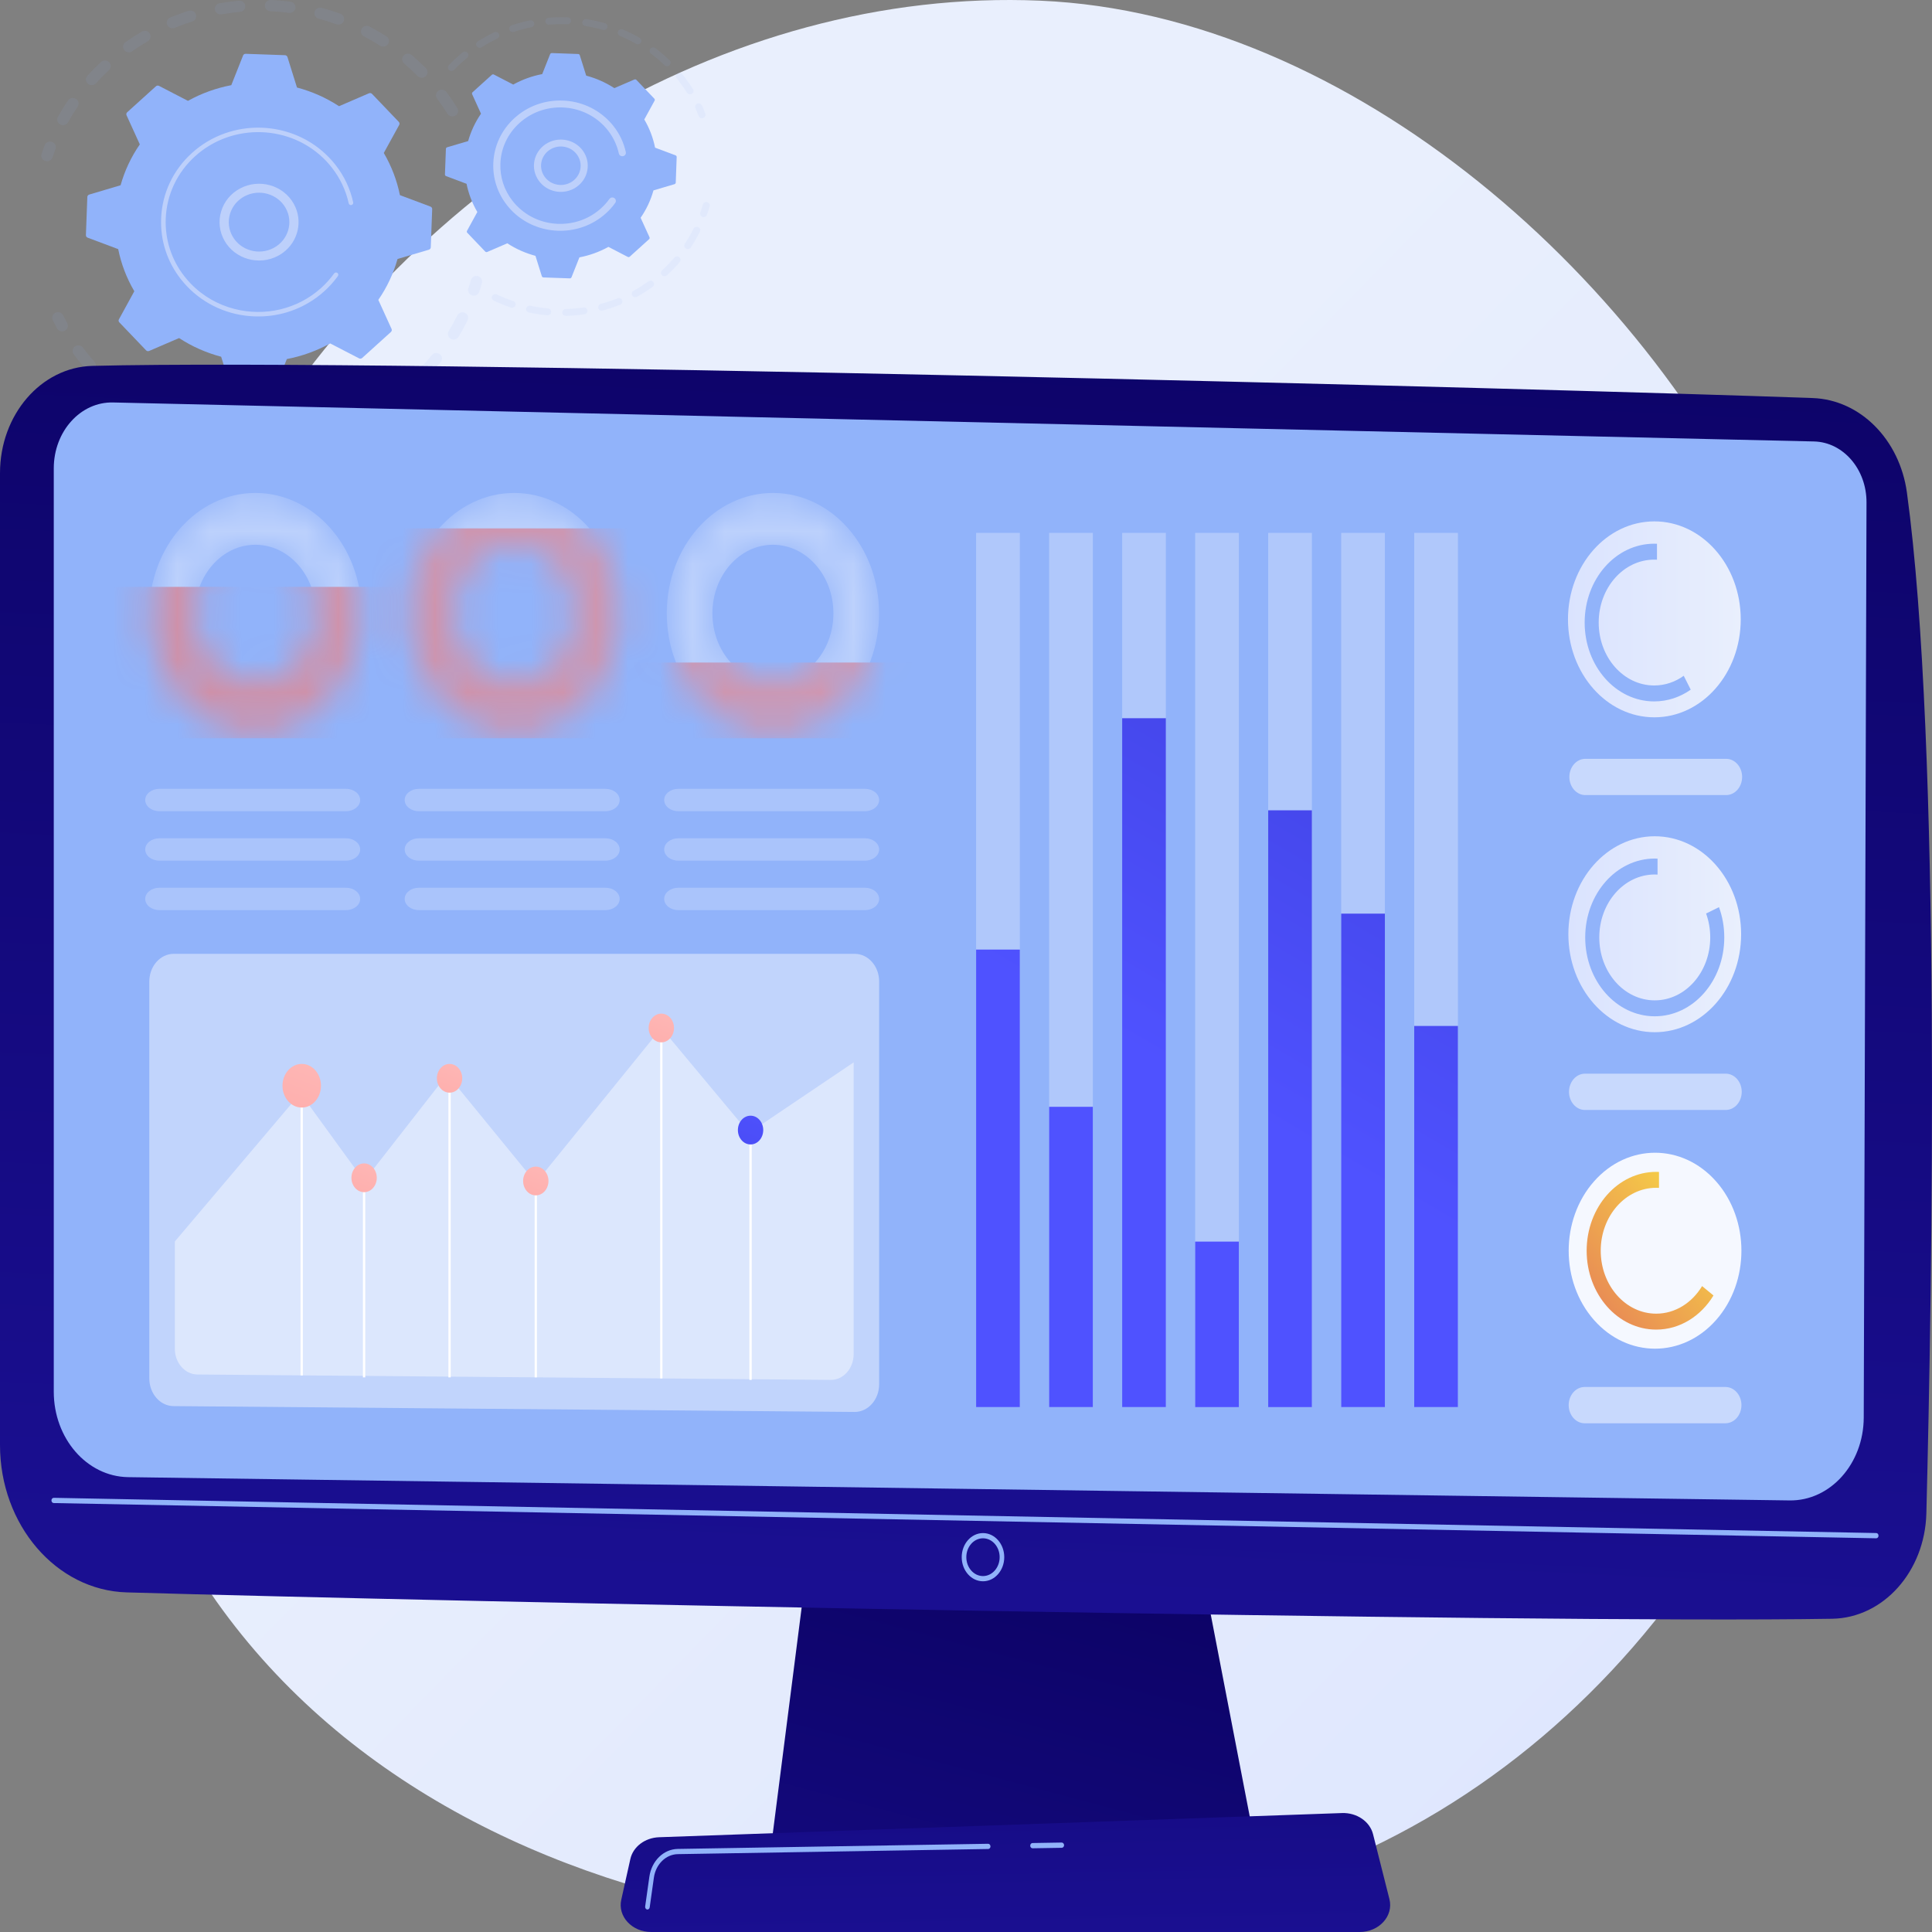 <svg width="60" height="60" viewBox="0 0 60 60" fill="none" xmlns="http://www.w3.org/2000/svg">
    <rect x="0" y="0" width="60" height="60" fill="#808080" stroke="none"/>
    <path d="M50.705 51.161C47.245 55.135 42.654 58.049 37.146 59.225C24.463 61.934 7.321 57.805 3.46 42.579C1.107 33.298 2.755 22.444 7.588 14.402C12.9 5.564 22.491 -0.4 32.306 0.021C41.91 0.432 51.322 8.665 55.301 17.821C60.318 29.367 58.089 42.678 50.705 51.161Z" fill="url(#paint0_linear)"/>
    <g opacity="0.3">
    <path opacity="0.3" d="M14.141 3.59C14.056 3.64 13.946 3.614 13.895 3.531C13.796 3.372 13.688 3.214 13.575 3.062C13.517 2.986 13.534 2.878 13.611 2.821C13.612 2.821 13.613 2.82 13.614 2.819C13.694 2.763 13.806 2.78 13.864 2.858C13.983 3.017 14.097 3.184 14.201 3.352C14.249 3.428 14.229 3.527 14.157 3.58C14.152 3.584 14.146 3.587 14.141 3.59ZM12.97 2.361C12.836 2.226 12.695 2.095 12.551 1.972C12.477 1.908 12.47 1.799 12.535 1.726C12.6 1.654 12.713 1.647 12.787 1.71C12.939 1.84 13.087 1.978 13.228 2.12C13.296 2.189 13.294 2.299 13.223 2.365C13.218 2.37 13.212 2.375 13.207 2.379C13.135 2.431 13.033 2.425 12.97 2.361ZM11.802 1.418C11.642 1.316 11.474 1.218 11.305 1.13C11.218 1.084 11.185 0.979 11.232 0.894C11.279 0.81 11.387 0.778 11.474 0.824C11.653 0.917 11.829 1.019 11.998 1.127C12.081 1.18 12.104 1.288 12.05 1.368C12.038 1.385 12.024 1.4 12.008 1.411C11.95 1.454 11.867 1.46 11.802 1.418ZM10.447 0.753C10.267 0.688 10.081 0.629 9.896 0.58C9.8 0.554 9.744 0.458 9.771 0.366C9.797 0.273 9.896 0.219 9.991 0.244C10.186 0.297 10.381 0.358 10.571 0.427C10.664 0.46 10.711 0.56 10.677 0.65C10.665 0.682 10.644 0.709 10.617 0.728C10.57 0.763 10.507 0.774 10.447 0.753ZM8.973 0.398C8.783 0.373 8.588 0.356 8.396 0.348C8.297 0.343 8.221 0.262 8.226 0.166C8.23 0.07 8.314 -0.004 8.413 0C8.615 0.009 8.82 0.027 9.02 0.053C9.118 0.065 9.187 0.153 9.174 0.248C9.168 0.296 9.141 0.337 9.105 0.364C9.068 0.391 9.022 0.404 8.973 0.398ZM7.455 0.368C7.264 0.386 7.071 0.411 6.881 0.444C6.784 0.461 6.691 0.398 6.674 0.303C6.656 0.209 6.721 0.118 6.818 0.102C7.018 0.067 7.221 0.04 7.422 0.022C7.521 0.013 7.608 0.084 7.617 0.179C7.623 0.241 7.594 0.299 7.547 0.334C7.521 0.353 7.49 0.365 7.455 0.368ZM1.871 3.865C1.784 3.819 1.752 3.714 1.799 3.629C1.895 3.456 2.001 3.285 2.112 3.12C2.167 3.04 2.278 3.018 2.36 3.071C2.443 3.124 2.465 3.231 2.411 3.312C2.305 3.468 2.205 3.631 2.114 3.795C2.101 3.818 2.084 3.836 2.064 3.851C2.01 3.891 1.935 3.898 1.871 3.865ZM5.969 0.667C5.787 0.725 5.604 0.791 5.427 0.864C5.336 0.902 5.231 0.861 5.193 0.772C5.154 0.684 5.197 0.582 5.287 0.544C5.474 0.467 5.666 0.397 5.858 0.336C5.952 0.306 6.053 0.356 6.084 0.447C6.108 0.52 6.081 0.596 6.022 0.64C6.006 0.652 5.989 0.661 5.969 0.667ZM2.73 2.6C2.656 2.537 2.649 2.427 2.714 2.355C2.847 2.207 2.99 2.063 3.136 1.927C3.207 1.86 3.32 1.863 3.389 1.932C3.457 2.001 3.455 2.111 3.383 2.178C3.244 2.307 3.109 2.444 2.982 2.585C2.974 2.593 2.965 2.601 2.956 2.608C2.89 2.657 2.795 2.656 2.73 2.6ZM4.589 1.28C4.425 1.377 4.262 1.481 4.106 1.591C4.026 1.648 3.915 1.63 3.857 1.552C3.799 1.476 3.816 1.369 3.893 1.312C3.894 1.311 3.895 1.31 3.896 1.31C4.061 1.194 4.232 1.084 4.405 0.982C4.489 0.933 4.6 0.959 4.65 1.042C4.698 1.118 4.677 1.217 4.605 1.27C4.6 1.274 4.595 1.277 4.589 1.28Z" fill="#91B3FA"/>
    <path opacity="0.3" d="M1.569 4.973C1.597 4.952 1.619 4.923 1.63 4.888C1.659 4.803 1.69 4.717 1.722 4.632C1.756 4.542 1.709 4.442 1.617 4.409C1.524 4.375 1.421 4.421 1.387 4.511C1.353 4.6 1.32 4.691 1.29 4.78C1.259 4.872 1.311 4.97 1.405 5C1.463 5.018 1.523 5.006 1.569 4.973Z" fill="#91B3FA"/>
    </g>
    <g opacity="0.3">
    <path opacity="0.3" d="M2.038 10.255C2.106 10.204 2.129 10.111 2.087 10.035C2.044 9.955 2.002 9.874 1.961 9.793C1.919 9.706 1.812 9.67 1.723 9.711C1.633 9.753 1.596 9.857 1.639 9.944C1.681 10.029 1.726 10.115 1.771 10.198C1.818 10.283 1.926 10.315 2.013 10.27C2.022 10.265 2.03 10.26 2.038 10.255Z" fill="#91B3FA"/>
    <path opacity="0.3" d="M12.104 12.68C12.023 12.734 11.911 12.713 11.856 12.634C11.8 12.555 11.821 12.447 11.902 12.393C12.058 12.289 12.211 12.178 12.36 12.061C12.436 12 12.549 12.012 12.611 12.086C12.674 12.161 12.662 12.271 12.585 12.331C12.521 12.382 12.456 12.431 12.39 12.48C12.296 12.549 12.2 12.616 12.104 12.68ZM13.046 11.693C12.974 11.628 12.97 11.518 13.038 11.447C13.167 11.313 13.293 11.172 13.41 11.027C13.471 10.952 13.584 10.939 13.661 10.999C13.739 11.059 13.752 11.168 13.691 11.243C13.567 11.395 13.435 11.544 13.299 11.685C13.291 11.693 13.284 11.699 13.276 11.705C13.208 11.755 13.11 11.752 13.046 11.693ZM11.264 13.159C11.085 13.245 10.901 13.325 10.716 13.397C10.624 13.432 10.52 13.389 10.483 13.3C10.447 13.21 10.492 13.109 10.584 13.074C10.76 13.006 10.935 12.93 11.104 12.848C11.193 12.805 11.3 12.84 11.344 12.926C11.383 13.002 11.359 13.092 11.292 13.142C11.283 13.149 11.274 13.154 11.264 13.159ZM13.997 10.523C13.912 10.474 13.883 10.368 13.933 10.285C14.029 10.126 14.119 9.962 14.201 9.796C14.244 9.709 14.351 9.673 14.44 9.714C14.529 9.756 14.566 9.86 14.524 9.946C14.438 10.121 14.343 10.294 14.242 10.461C14.229 10.481 14.213 10.498 14.195 10.511C14.139 10.553 14.061 10.56 13.997 10.523ZM9.787 13.685C9.594 13.731 9.396 13.769 9.199 13.799C9.102 13.814 9.01 13.749 8.995 13.655C8.979 13.56 9.046 13.471 9.144 13.456C9.331 13.427 9.519 13.39 9.702 13.347C9.798 13.324 9.895 13.381 9.919 13.474C9.936 13.544 9.908 13.614 9.853 13.654C9.834 13.668 9.812 13.679 9.787 13.685ZM8.229 13.883C8.029 13.886 7.827 13.882 7.629 13.87C7.53 13.864 7.455 13.781 7.462 13.685C7.468 13.589 7.553 13.517 7.651 13.523C7.84 13.534 8.032 13.539 8.222 13.535C8.32 13.533 8.402 13.609 8.404 13.705C8.405 13.763 8.377 13.815 8.333 13.848C8.304 13.869 8.268 13.882 8.229 13.883ZM6.662 13.746C6.467 13.707 6.271 13.66 6.08 13.606C5.985 13.579 5.93 13.483 5.958 13.391C5.986 13.298 6.085 13.246 6.18 13.272C6.361 13.324 6.547 13.368 6.733 13.405C6.83 13.424 6.893 13.516 6.873 13.61C6.864 13.653 6.839 13.689 6.806 13.714C6.767 13.743 6.715 13.756 6.662 13.746ZM5.164 13.28C4.982 13.201 4.801 13.113 4.627 13.019C4.541 12.973 4.509 12.867 4.557 12.783C4.604 12.699 4.713 12.668 4.8 12.715C4.965 12.804 5.137 12.887 5.31 12.962C5.4 13.001 5.441 13.104 5.4 13.192C5.388 13.22 5.368 13.242 5.345 13.259C5.295 13.296 5.226 13.307 5.164 13.28ZM3.807 12.505C3.648 12.389 3.492 12.265 3.343 12.136C3.269 12.072 3.262 11.962 3.328 11.891C3.393 11.819 3.506 11.812 3.58 11.876C3.722 11.999 3.87 12.117 4.022 12.227C4.101 12.284 4.117 12.393 4.058 12.47C4.048 12.483 4.036 12.495 4.023 12.505C3.961 12.55 3.873 12.552 3.807 12.505ZM2.66 11.46C2.564 11.352 2.471 11.24 2.383 11.126C2.351 11.085 2.319 11.044 2.288 11.002C2.231 10.924 2.246 10.815 2.328 10.759C2.409 10.703 2.52 10.721 2.578 10.798C2.608 10.838 2.638 10.877 2.668 10.916C2.752 11.024 2.841 11.131 2.932 11.234C2.996 11.307 2.987 11.417 2.912 11.479C2.909 11.481 2.907 11.484 2.904 11.486C2.829 11.541 2.722 11.53 2.66 11.46Z" fill="#91B3FA"/>
    <path opacity="0.3" d="M14.822 9.147C14.851 9.126 14.873 9.097 14.884 9.061C14.914 8.972 14.942 8.88 14.968 8.788C14.994 8.695 14.938 8.599 14.843 8.574C14.748 8.549 14.649 8.603 14.623 8.696C14.599 8.783 14.572 8.87 14.544 8.955C14.514 9.046 14.565 9.144 14.659 9.174C14.717 9.192 14.777 9.18 14.822 9.147Z" fill="#91B3FA"/>
    </g>
    <path d="M13.422 6.495C13.424 6.46 13.402 6.428 13.369 6.416L12.42 6.06C12.328 5.607 12.162 5.164 11.919 4.751L12.398 3.879C12.414 3.848 12.409 3.811 12.385 3.785L11.554 2.916C11.53 2.891 11.492 2.883 11.459 2.897L10.529 3.298C10.123 3.033 9.682 2.839 9.223 2.718L8.927 1.771C8.916 1.738 8.885 1.715 8.85 1.714L7.63 1.671C7.594 1.669 7.562 1.69 7.549 1.723L7.183 2.645C6.716 2.734 6.261 2.896 5.837 3.132L4.939 2.667C4.908 2.651 4.869 2.656 4.843 2.679L3.949 3.487C3.923 3.511 3.916 3.548 3.93 3.58L4.342 4.484C4.069 4.878 3.87 5.308 3.745 5.753L2.772 6.042C2.737 6.052 2.714 6.082 2.712 6.116L2.668 7.302C2.667 7.337 2.688 7.368 2.721 7.381L3.671 7.737C3.762 8.19 3.929 8.633 4.171 9.045L3.693 9.918C3.676 9.948 3.681 9.986 3.706 10.011L4.537 10.88C4.561 10.906 4.599 10.913 4.632 10.899L5.562 10.499C5.968 10.764 6.409 10.958 6.868 11.079L7.164 12.025C7.175 12.059 7.206 12.082 7.241 12.083L8.461 12.126C8.496 12.127 8.529 12.107 8.542 12.074L8.908 11.151C9.374 11.062 9.829 10.9 10.254 10.665L11.151 11.129C11.183 11.146 11.221 11.141 11.248 11.117L12.141 10.309C12.167 10.286 12.175 10.248 12.161 10.217L11.749 9.313C12.022 8.918 12.221 8.489 12.346 8.043L13.319 7.755C13.353 7.745 13.377 7.715 13.378 7.68L13.422 6.495Z" fill="#91B3FA"/>
    <path d="M8.636 7.944C8.043 8.26 7.296 8.049 6.97 7.472C6.813 7.193 6.776 6.871 6.868 6.565C6.96 6.259 7.168 6.006 7.456 5.853C8.049 5.537 8.796 5.748 9.121 6.325C9.417 6.849 9.264 7.498 8.787 7.849C8.74 7.884 8.689 7.916 8.636 7.944ZM7.143 6.643C7.072 6.877 7.1 7.124 7.221 7.338C7.471 7.78 8.044 7.943 8.498 7.7C8.953 7.458 9.12 6.901 8.871 6.459C8.621 6.017 8.048 5.854 7.593 6.097C7.552 6.119 7.513 6.143 7.476 6.171C7.316 6.288 7.2 6.452 7.143 6.643Z" fill="#BDD0FB"/>
    <path d="M9.835 9.237C9.917 9.177 9.996 9.112 10.073 9.043C10.097 9.021 10.12 8.999 10.143 8.977C10.258 8.866 10.364 8.747 10.458 8.621C10.46 8.619 10.461 8.617 10.462 8.616C10.466 8.611 10.47 8.606 10.473 8.601C10.48 8.591 10.487 8.582 10.494 8.572C10.512 8.547 10.511 8.514 10.493 8.49C10.488 8.485 10.483 8.479 10.476 8.475C10.444 8.453 10.399 8.461 10.377 8.492C10.26 8.655 10.125 8.805 9.975 8.941C9.23 9.615 8.211 9.83 7.292 9.597C6.78 9.468 6.3 9.201 5.914 8.798C5.846 8.727 5.783 8.654 5.724 8.578C5.326 8.067 5.123 7.443 5.147 6.794C5.175 6.048 5.499 5.358 6.062 4.85C7.223 3.801 9.044 3.865 10.123 4.993C10.189 5.063 10.252 5.136 10.31 5.211C10.564 5.537 10.742 5.913 10.829 6.314C10.831 6.324 10.836 6.333 10.842 6.341C10.858 6.362 10.886 6.373 10.914 6.367C10.952 6.359 10.977 6.322 10.969 6.285C10.877 5.864 10.691 5.469 10.424 5.127C10.363 5.048 10.297 4.972 10.227 4.899C9.095 3.714 7.182 3.647 5.964 4.748C5.374 5.282 5.033 6.006 5.004 6.789C4.978 7.471 5.192 8.125 5.61 8.662C5.672 8.741 5.739 8.819 5.809 8.893C6.358 9.466 7.104 9.798 7.909 9.826C8.61 9.851 9.283 9.643 9.835 9.237Z" fill="#BDD0FB"/>
    <g opacity="0.3">
    <path opacity="0.3" d="M21.869 3.651C21.907 3.623 21.923 3.573 21.905 3.527C21.872 3.442 21.835 3.356 21.797 3.273C21.772 3.219 21.707 3.195 21.651 3.219C21.595 3.243 21.571 3.307 21.596 3.361C21.632 3.441 21.667 3.522 21.699 3.603C21.72 3.659 21.784 3.687 21.841 3.666C21.851 3.662 21.861 3.657 21.869 3.651Z" fill="#91B3FA"/>
    <path opacity="0.3" d="M21.486 2.915C21.433 2.946 21.366 2.929 21.334 2.879C21.254 2.751 21.166 2.625 21.073 2.506C21.053 2.481 21.034 2.456 21.013 2.431C20.975 2.385 20.983 2.317 21.031 2.28C21.078 2.247 21.148 2.251 21.186 2.298C21.208 2.324 21.229 2.35 21.249 2.376C21.346 2.502 21.438 2.633 21.522 2.767C21.552 2.815 21.539 2.876 21.495 2.909C21.492 2.911 21.489 2.913 21.486 2.915ZM20.639 2.025C20.506 1.897 20.364 1.776 20.217 1.666C20.169 1.629 20.16 1.562 20.197 1.515C20.234 1.468 20.303 1.459 20.352 1.495C20.506 1.611 20.655 1.738 20.794 1.872C20.838 1.913 20.838 1.981 20.795 2.024C20.792 2.027 20.788 2.031 20.783 2.034C20.74 2.066 20.679 2.063 20.639 2.025ZM19.752 1.36C19.591 1.268 19.423 1.185 19.252 1.113C19.196 1.09 19.17 1.026 19.194 0.972C19.219 0.917 19.284 0.892 19.34 0.916C19.519 0.991 19.696 1.078 19.864 1.175C19.917 1.205 19.934 1.271 19.903 1.322C19.896 1.334 19.886 1.345 19.875 1.353C19.84 1.379 19.792 1.383 19.752 1.36ZM18.724 0.928C18.545 0.877 18.361 0.836 18.177 0.807C18.117 0.798 18.076 0.743 18.086 0.684C18.096 0.626 18.152 0.586 18.213 0.595C18.405 0.626 18.598 0.668 18.786 0.722C18.845 0.738 18.878 0.798 18.861 0.855C18.854 0.878 18.84 0.897 18.822 0.91C18.795 0.93 18.759 0.938 18.724 0.928ZM17.619 0.753C17.432 0.746 17.244 0.75 17.058 0.765C16.997 0.77 16.944 0.726 16.939 0.667C16.933 0.608 16.979 0.556 17.04 0.551C17.234 0.535 17.432 0.531 17.627 0.538C17.688 0.541 17.736 0.59 17.733 0.65C17.732 0.683 17.715 0.712 17.69 0.731C17.67 0.746 17.645 0.754 17.619 0.753ZM16.503 0.844C16.321 0.881 16.139 0.93 15.963 0.989C15.905 1.008 15.842 0.978 15.822 0.922C15.803 0.866 15.833 0.805 15.891 0.786C16.076 0.724 16.266 0.673 16.458 0.634C16.518 0.621 16.576 0.659 16.589 0.717C16.598 0.759 16.58 0.8 16.547 0.824C16.535 0.834 16.52 0.841 16.503 0.844ZM15.445 1.197C15.278 1.277 15.114 1.367 14.957 1.467C14.906 1.499 14.838 1.485 14.804 1.436C14.771 1.386 14.786 1.32 14.836 1.287C15.001 1.183 15.173 1.088 15.348 1.004C15.403 0.978 15.469 1 15.496 1.054C15.519 1.101 15.504 1.156 15.463 1.186C15.457 1.191 15.451 1.194 15.445 1.197ZM13.946 2.175C13.901 2.135 13.898 2.067 13.94 2.024C14.054 1.903 14.178 1.787 14.306 1.678C14.326 1.661 14.345 1.645 14.365 1.629C14.41 1.589 14.481 1.596 14.521 1.642C14.56 1.687 14.554 1.755 14.508 1.793C14.489 1.808 14.47 1.823 14.452 1.839C14.329 1.944 14.211 2.055 14.102 2.17C14.097 2.174 14.092 2.179 14.087 2.182C14.045 2.213 13.985 2.211 13.946 2.175Z" fill="#91B3FA"/>
    </g>
    <g opacity="0.3">
    <path opacity="0.3" d="M20.269 8.91C20.114 9.021 19.95 9.124 19.783 9.216C19.73 9.245 19.663 9.227 19.633 9.175C19.603 9.123 19.622 9.058 19.675 9.029C19.834 8.941 19.99 8.843 20.138 8.737C20.187 8.702 20.256 8.712 20.292 8.76C20.328 8.807 20.318 8.874 20.27 8.909C20.27 8.909 20.269 8.91 20.269 8.91ZM20.557 8.545C20.515 8.502 20.517 8.434 20.562 8.394C20.695 8.271 20.823 8.14 20.94 8.003C20.979 7.958 21.049 7.951 21.096 7.989C21.143 8.027 21.149 8.095 21.11 8.141C20.987 8.284 20.853 8.422 20.713 8.55C20.71 8.553 20.707 8.555 20.704 8.557C20.66 8.59 20.596 8.586 20.557 8.545ZM19.263 9.462C19.085 9.534 18.901 9.595 18.716 9.645C18.657 9.661 18.596 9.627 18.58 9.57C18.564 9.513 18.598 9.454 18.657 9.438C18.833 9.39 19.009 9.332 19.179 9.264C19.235 9.241 19.3 9.267 19.323 9.322C19.343 9.368 19.327 9.42 19.287 9.448C19.28 9.454 19.272 9.459 19.263 9.462ZM21.3 7.719C21.249 7.687 21.234 7.621 21.267 7.571C21.366 7.421 21.457 7.263 21.537 7.103C21.564 7.05 21.63 7.027 21.685 7.053C21.74 7.079 21.763 7.143 21.736 7.197C21.652 7.365 21.557 7.53 21.453 7.687C21.445 7.698 21.436 7.707 21.427 7.715C21.391 7.741 21.34 7.744 21.3 7.719ZM18.15 9.761C17.96 9.789 17.766 9.805 17.574 9.81C17.513 9.812 17.462 9.765 17.461 9.706C17.459 9.646 17.507 9.597 17.568 9.596C17.751 9.591 17.936 9.575 18.117 9.549C18.178 9.54 18.234 9.58 18.243 9.639C18.249 9.679 18.232 9.718 18.2 9.741C18.186 9.751 18.169 9.758 18.15 9.761ZM16.996 9.792C16.804 9.775 16.612 9.746 16.424 9.706C16.365 9.693 16.327 9.636 16.34 9.578C16.353 9.52 16.412 9.483 16.471 9.496C16.65 9.534 16.834 9.561 17.017 9.578C17.077 9.584 17.122 9.636 17.116 9.695C17.113 9.726 17.097 9.753 17.073 9.771C17.052 9.786 17.024 9.795 16.996 9.792ZM15.867 9.553C15.685 9.492 15.505 9.418 15.333 9.336C15.278 9.31 15.256 9.246 15.283 9.192C15.31 9.139 15.376 9.117 15.431 9.143C15.595 9.222 15.766 9.292 15.94 9.35C15.998 9.37 16.028 9.431 16.008 9.487C16 9.508 15.987 9.525 15.97 9.537C15.942 9.558 15.903 9.565 15.867 9.553Z" fill="#91B3FA"/>
    <path opacity="0.3" d="M21.92 6.722C21.937 6.71 21.95 6.692 21.957 6.671C21.988 6.584 22.016 6.496 22.04 6.409C22.057 6.351 22.022 6.292 21.963 6.277C21.904 6.261 21.844 6.294 21.827 6.352C21.804 6.435 21.777 6.519 21.748 6.602C21.729 6.658 21.759 6.719 21.817 6.738C21.853 6.75 21.891 6.743 21.92 6.722Z" fill="#91B3FA"/>
    </g>
    <path d="M21.015 4.877C21.016 4.854 21.002 4.832 20.979 4.824L20.344 4.586C20.283 4.282 20.172 3.986 20.009 3.71L20.329 3.126C20.34 3.106 20.337 3.081 20.321 3.064L19.765 2.482C19.748 2.465 19.723 2.46 19.701 2.469L19.079 2.737C18.807 2.56 18.512 2.43 18.205 2.349L18.006 1.716C18 1.694 17.979 1.678 17.955 1.677L17.139 1.648C17.115 1.648 17.093 1.662 17.084 1.683L16.839 2.301C16.527 2.36 16.223 2.469 15.939 2.626L15.338 2.315C15.317 2.304 15.291 2.308 15.274 2.324L14.676 2.864C14.658 2.88 14.653 2.905 14.663 2.926L14.938 3.531C14.756 3.795 14.623 4.082 14.539 4.381L13.888 4.573C13.865 4.58 13.849 4.6 13.848 4.623L13.818 5.417C13.818 5.44 13.832 5.461 13.854 5.47L14.489 5.708C14.55 6.011 14.662 6.307 14.824 6.584L14.504 7.168C14.493 7.188 14.496 7.213 14.513 7.23L15.069 7.812C15.085 7.829 15.111 7.834 15.133 7.824L15.755 7.556C16.026 7.734 16.322 7.863 16.629 7.945L16.827 8.578C16.834 8.6 16.855 8.616 16.878 8.616L17.695 8.645C17.718 8.646 17.74 8.632 17.749 8.61L17.994 7.993C18.306 7.933 18.61 7.825 18.895 7.667L19.495 7.978C19.516 7.989 19.542 7.986 19.559 7.97L20.157 7.429C20.175 7.414 20.18 7.389 20.171 7.368L19.895 6.763C20.078 6.499 20.211 6.211 20.294 5.913L20.946 5.72C20.969 5.713 20.985 5.693 20.986 5.67L21.015 4.877Z" fill="#91B3FA"/>
    <path d="M17.82 5.859C17.624 5.963 17.398 5.987 17.184 5.927C16.97 5.866 16.792 5.728 16.685 5.537C16.463 5.145 16.611 4.651 17.016 4.434C17.42 4.219 17.929 4.363 18.15 4.756C18.257 4.946 18.282 5.166 18.22 5.374C18.169 5.543 18.065 5.689 17.923 5.793C17.891 5.818 17.856 5.839 17.82 5.859ZM16.879 5.434C16.958 5.574 17.088 5.676 17.246 5.72C17.403 5.765 17.569 5.747 17.713 5.671C17.857 5.594 17.962 5.467 18.008 5.314C18.054 5.161 18.035 4.999 17.956 4.859C17.793 4.57 17.419 4.464 17.122 4.623C17.095 4.637 17.07 4.653 17.046 4.67C16.807 4.846 16.73 5.171 16.879 5.434Z" fill="#BDD0FB"/>
    <path d="M18.654 6.759C18.71 6.718 18.764 6.673 18.816 6.626C18.92 6.533 19.014 6.429 19.096 6.317C19.1 6.312 19.104 6.306 19.107 6.301C19.135 6.262 19.133 6.211 19.105 6.175C19.098 6.166 19.09 6.159 19.08 6.152C19.03 6.118 18.961 6.13 18.926 6.178C18.851 6.284 18.763 6.381 18.666 6.469C18.661 6.474 18.655 6.479 18.65 6.483C18.419 6.689 18.143 6.83 17.847 6.901C17.686 6.939 17.518 6.957 17.349 6.952C17.347 6.952 17.346 6.952 17.345 6.952C17.34 6.952 17.336 6.952 17.332 6.952C16.835 6.934 16.375 6.73 16.037 6.376C15.993 6.33 15.952 6.283 15.914 6.234C15.656 5.903 15.525 5.499 15.54 5.079C15.558 4.596 15.769 4.149 16.133 3.82C16.496 3.492 16.97 3.32 17.467 3.337C17.963 3.355 18.423 3.559 18.762 3.913C18.805 3.958 18.845 4.005 18.883 4.054C19.047 4.265 19.162 4.508 19.219 4.768C19.223 4.784 19.229 4.798 19.239 4.81C19.264 4.842 19.307 4.859 19.35 4.85C19.409 4.838 19.448 4.781 19.435 4.723C19.372 4.433 19.243 4.16 19.059 3.924C19.017 3.87 18.971 3.817 18.923 3.767C18.545 3.371 18.03 3.143 17.475 3.123C16.919 3.103 16.389 3.295 15.982 3.663C15.575 4.031 15.34 4.531 15.32 5.071C15.302 5.542 15.45 5.993 15.738 6.363C15.78 6.418 15.826 6.471 15.875 6.523C16.608 7.289 17.814 7.377 18.654 6.759Z" fill="#BDD0FB"/>
    <path d="M25.249 47.162L23.953 57.303H38.984L37.026 47.162H25.249Z" fill="url(#paint1_linear)"/>
    <path d="M0 14.692V44.876C0 47.358 1.745 49.389 3.933 49.453C13.653 49.737 47.648 50.427 56.901 50.272C58.491 50.245 59.779 48.802 59.825 46.999C60.004 39.987 60.293 23.125 59.221 15.296C58.995 13.648 57.768 12.415 56.298 12.362C48.154 12.066 12.117 11.128 2.869 11.363C1.274 11.404 0 12.882 0 14.692Z" fill="url(#paint2_linear)"/>
    <path d="M1.67 14.545V43.221C1.67 44.671 2.696 45.852 3.974 45.874L55.57 46.597C56.837 46.619 57.875 45.462 57.88 44.025L57.966 15.604C57.97 14.577 57.248 13.735 56.342 13.71L3.518 12.499C2.504 12.471 1.67 13.395 1.67 14.545Z" fill="#91B3FA"/>
    <path d="M58.268 47.773C58.267 47.773 58.267 47.773 58.266 47.773L1.668 46.679C1.628 46.678 1.597 46.641 1.598 46.596C1.598 46.551 1.631 46.517 1.67 46.516L58.269 47.61C58.309 47.611 58.34 47.648 58.339 47.693C58.339 47.737 58.307 47.773 58.268 47.773Z" fill="#91B3FA"/>
    <path d="M30.528 49.108C30.163 49.108 29.867 48.773 29.867 48.359C29.867 47.947 30.163 47.611 30.528 47.611C30.892 47.611 31.188 47.947 31.188 48.359C31.188 48.772 30.892 49.108 30.528 49.108ZM30.528 47.773C30.242 47.773 30.01 48.036 30.01 48.359C30.01 48.683 30.242 48.946 30.528 48.946C30.813 48.946 31.045 48.683 31.045 48.359C31.045 48.036 30.813 47.773 30.528 47.773Z" fill="#91B3FA"/>
    <path d="M42.224 60H20.225C19.627 60 19.178 59.517 19.294 58.999L19.576 57.733C19.661 57.352 20.03 57.072 20.469 57.057L41.677 56.306C42.135 56.29 42.541 56.566 42.641 56.962L43.15 58.979C43.282 59.503 42.831 60 42.224 60Z" fill="url(#paint3_linear)"/>
    <path d="M32.066 57.4C32.027 57.4 31.995 57.364 31.994 57.32C31.994 57.275 32.025 57.238 32.065 57.237L32.973 57.222C33.011 57.222 33.045 57.258 33.046 57.302C33.047 57.347 33.015 57.384 32.975 57.385L32.067 57.4H32.066Z" fill="#91B3FA"/>
    <path d="M20.107 59.302C20.103 59.302 20.099 59.301 20.096 59.301C20.057 59.294 20.03 59.252 20.036 59.208L20.166 58.287C20.235 57.792 20.607 57.428 21.048 57.42L30.687 57.26H30.688C30.727 57.26 30.759 57.296 30.76 57.34C30.761 57.385 30.729 57.422 30.689 57.422L21.05 57.582C20.678 57.589 20.366 57.895 20.307 58.312L20.177 59.233C20.172 59.273 20.141 59.302 20.107 59.302Z" fill="#91B3FA"/>
    <g opacity="0.53">
    <path opacity="0.53" d="M31.672 16.549H30.314V43.698H31.672V16.549Z" fill="white"/>
    <path opacity="0.53" d="M33.939 16.549H32.582V43.698H33.939V16.549Z" fill="white"/>
    <path opacity="0.53" d="M36.207 16.549H34.85V43.698H36.207V16.549Z" fill="white"/>
    <path opacity="0.53" d="M38.474 16.549H37.117V43.698H38.474V16.549Z" fill="white"/>
    <path opacity="0.53" d="M40.742 16.549H39.385V43.698H40.742V16.549Z" fill="white"/>
    <path opacity="0.53" d="M43.009 16.549H41.652V43.698H43.009V16.549Z" fill="white"/>
    <path opacity="0.53" d="M45.277 16.549H43.92V43.698H45.277V16.549Z" fill="white"/>
    </g>
    <path d="M31.672 29.49H30.314V43.698H31.672V29.49Z" fill="url(#paint4_linear)"/>
    <path d="M33.939 34.373H32.582V43.698H33.939V34.373Z" fill="url(#paint5_linear)"/>
    <path d="M36.207 22.305H34.85V43.698H36.207V22.305Z" fill="url(#paint6_linear)"/>
    <path d="M38.474 38.559H37.117V43.699H38.474V38.559Z" fill="url(#paint7_linear)"/>
    <path d="M40.742 25.165H39.385V43.699H40.742V25.165Z" fill="url(#paint8_linear)"/>
    <path d="M43.009 28.374H41.652V43.698H43.009V28.374Z" fill="url(#paint9_linear)"/>
    <path d="M45.277 31.862H43.92V43.698H45.277V31.862Z" fill="url(#paint10_linear)"/>
    <mask id="mask0" mask-type="alpha" maskUnits="userSpaceOnUse" x="4" y="15" width="8" height="8">
    <path opacity="0.57" d="M7.931 15.309C6.111 15.309 4.635 16.983 4.635 19.048C4.635 21.113 6.111 22.787 7.931 22.787C9.752 22.787 11.228 21.113 11.228 19.048C11.228 16.983 9.752 15.309 7.931 15.309ZM7.931 21.178C6.894 21.178 6.053 20.225 6.053 19.048C6.053 17.871 6.894 16.918 7.931 16.918C8.969 16.918 9.81 17.871 9.81 19.048C9.81 20.225 8.969 21.178 7.931 21.178Z" fill="white"/>
    </mask>
    <g mask="url(#mask0)">
    <path opacity="0.7" d="M7.931 15.309C6.111 15.309 4.635 16.983 4.635 19.048C4.635 21.113 6.111 22.787 7.931 22.787C9.752 22.787 11.228 21.113 11.228 19.048C11.228 16.983 9.752 15.309 7.931 15.309ZM7.931 21.178C6.894 21.178 6.053 20.225 6.053 19.048C6.053 17.871 6.894 16.918 7.931 16.918C8.969 16.918 9.81 17.871 9.81 19.048C9.81 20.225 8.969 21.178 7.931 21.178Z" fill="white"/>
    <path d="M13.121 18.226H3.328V22.926H13.121V18.226Z" fill="url(#paint11_linear)"/>
    </g>
    <mask id="mask1" mask-type="alpha" maskUnits="userSpaceOnUse" x="12" y="15" width="8" height="8">
    <path opacity="0.57" d="M15.969 15.309C14.148 15.309 12.672 16.983 12.672 19.048C12.672 21.113 14.148 22.787 15.969 22.787C17.789 22.787 19.265 21.113 19.265 19.048C19.266 16.983 17.79 15.309 15.969 15.309ZM15.969 21.178C14.931 21.178 14.09 20.225 14.09 19.048C14.09 17.871 14.931 16.918 15.969 16.918C17.006 16.918 17.847 17.871 17.847 19.048C17.847 20.225 17.006 21.178 15.969 21.178Z" fill="white"/>
    </mask>
    <g mask="url(#mask1)">
    <path opacity="0.7" d="M15.969 15.309C14.148 15.309 12.672 16.983 12.672 19.048C12.672 21.113 14.148 22.787 15.969 22.787C17.789 22.787 19.265 21.113 19.265 19.048C19.266 16.983 17.79 15.309 15.969 15.309ZM15.969 21.178C14.931 21.178 14.09 20.225 14.09 19.048C14.09 17.871 14.931 16.918 15.969 16.918C17.006 16.918 17.847 17.871 17.847 19.048C17.847 20.225 17.006 21.178 15.969 21.178Z" fill="white"/>
    <path d="M21.158 16.409H11.365V22.926H21.158V16.409Z" fill="url(#paint12_linear)"/>
    </g>
    <mask id="mask2" mask-type="alpha" maskUnits="userSpaceOnUse" x="20" y="15" width="8" height="8">
    <path opacity="0.57" d="M24.004 15.309C22.183 15.309 20.707 16.983 20.707 19.048C20.707 21.113 22.183 22.787 24.004 22.787C25.825 22.787 27.3 21.113 27.3 19.048C27.3 16.983 25.825 15.309 24.004 15.309ZM24.004 21.178C22.966 21.178 22.125 20.225 22.125 19.048C22.125 17.871 22.966 16.918 24.004 16.918C25.041 16.918 25.882 17.871 25.882 19.048C25.882 20.225 25.041 21.178 24.004 21.178Z" fill="white"/>
    </mask>
    <g mask="url(#mask2)">
    <path opacity="0.7" d="M24.004 15.309C22.183 15.309 20.707 16.983 20.707 19.048C20.707 21.113 22.183 22.787 24.004 22.787C25.825 22.787 27.3 21.113 27.3 19.048C27.3 16.983 25.825 15.309 24.004 15.309ZM24.004 21.178C22.966 21.178 22.125 20.225 22.125 19.048C22.125 17.871 22.966 16.918 24.004 16.918C25.041 16.918 25.882 17.871 25.882 19.048C25.882 20.225 25.041 21.178 24.004 21.178Z" fill="white"/>
    <path d="M29.194 20.576H19.4V22.926H29.194V20.576Z" fill="url(#paint13_linear)"/>
    </g>
    <path opacity="0.44" d="M26.538 43.849L5.39 43.668C4.973 43.665 4.637 43.28 4.637 42.807V30.483C4.637 30.007 4.977 29.622 5.396 29.622H26.544C26.963 29.622 27.303 30.007 27.303 30.483V42.987C27.303 43.466 26.96 43.852 26.538 43.849Z" fill="white"/>
    <path opacity="0.44" d="M23.258 35.186L20.539 31.925L16.64 36.735L13.889 33.368L11.308 36.676L9.329 33.95L5.43 38.555V41.885C5.43 42.325 5.743 42.683 6.131 42.686L25.8 42.854C26.192 42.857 26.511 42.497 26.511 42.053V32.993L23.258 35.186Z" fill="white"/>
    <path d="M23.345 35.096H23.273V42.854H23.345V35.096Z" fill="white"/>
    <path d="M20.573 31.925H20.502V42.809H20.573V31.925Z" fill="white"/>
    <path d="M16.675 36.676H16.604V42.776H16.675V36.676Z" fill="white"/>
    <path d="M13.997 33.487H13.926V42.776H13.997V33.487Z" fill="white"/>
    <path d="M11.343 36.578H11.271V42.776H11.343V36.578Z" fill="white"/>
    <path d="M9.405 33.718H9.334V42.716H9.405V33.718Z" fill="white"/>
    <path d="M9.371 34.396C9.701 34.396 9.968 34.093 9.968 33.719C9.968 33.344 9.701 33.041 9.371 33.041C9.041 33.041 8.773 33.344 8.773 33.719C8.773 34.093 9.041 34.396 9.371 34.396Z" fill="url(#paint14_linear)"/>
    <path d="M11.701 36.578C11.701 36.824 11.525 37.024 11.308 37.024C11.09 37.024 10.914 36.824 10.914 36.578C10.914 36.331 11.09 36.131 11.308 36.131C11.525 36.131 11.701 36.331 11.701 36.578Z" fill="url(#paint15_linear)"/>
    <path d="M14.355 33.487C14.355 33.734 14.179 33.934 13.962 33.934C13.745 33.934 13.568 33.734 13.568 33.487C13.568 33.241 13.745 33.041 13.962 33.041C14.179 33.041 14.355 33.241 14.355 33.487Z" fill="url(#paint16_linear)"/>
    <path d="M17.033 36.676C17.033 36.923 16.857 37.123 16.64 37.123C16.422 37.123 16.246 36.923 16.246 36.676C16.246 36.43 16.422 36.23 16.64 36.23C16.857 36.23 17.033 36.43 17.033 36.676Z" fill="url(#paint17_linear)"/>
    <path d="M20.932 31.925C20.932 32.171 20.755 32.371 20.538 32.371C20.321 32.371 20.145 32.171 20.145 31.925C20.145 31.678 20.321 31.479 20.538 31.479C20.755 31.479 20.932 31.678 20.932 31.925Z" fill="url(#paint18_linear)"/>
    <path d="M23.703 35.095C23.703 35.342 23.527 35.542 23.31 35.542C23.092 35.542 22.916 35.342 22.916 35.095C22.916 34.849 23.092 34.649 23.31 34.649C23.527 34.649 23.703 34.849 23.703 35.095Z" fill="url(#paint19_linear)"/>
    <g opacity="0.48">
    <path opacity="0.48" d="M10.746 27.57H4.949C4.706 27.57 4.51 27.725 4.51 27.917C4.51 28.108 4.706 28.264 4.949 28.264H10.746C10.989 28.264 11.185 28.108 11.185 27.917C11.185 27.725 10.989 27.57 10.746 27.57Z" fill="white"/>
    <path opacity="0.48" d="M10.746 26.034H4.949C4.706 26.034 4.51 26.189 4.51 26.381C4.51 26.573 4.706 26.728 4.949 26.728H10.746C10.989 26.728 11.185 26.573 11.185 26.381C11.185 26.189 10.989 26.034 10.746 26.034Z" fill="white"/>
    <path opacity="0.48" d="M10.746 24.498H4.949C4.706 24.498 4.51 24.654 4.51 24.845C4.51 25.037 4.706 25.192 4.949 25.192H10.746C10.989 25.192 11.185 25.037 11.185 24.845C11.185 24.654 10.989 24.498 10.746 24.498Z" fill="white"/>
    </g>
    <g opacity="0.48">
    <path opacity="0.48" d="M18.805 27.57H13.007C12.765 27.57 12.568 27.725 12.568 27.917C12.568 28.108 12.765 28.264 13.007 28.264H18.805C19.047 28.264 19.244 28.108 19.244 27.917C19.244 27.725 19.047 27.57 18.805 27.57Z" fill="white"/>
    <path opacity="0.48" d="M18.805 26.034H13.007C12.765 26.034 12.568 26.189 12.568 26.381C12.568 26.573 12.765 26.728 13.007 26.728H18.805C19.047 26.728 19.244 26.573 19.244 26.381C19.244 26.189 19.047 26.034 18.805 26.034Z" fill="white"/>
    <path opacity="0.48" d="M18.805 24.498H13.007C12.765 24.498 12.568 24.654 12.568 24.845C12.568 25.037 12.765 25.192 13.007 25.192H18.805C19.047 25.192 19.244 25.037 19.244 24.845C19.244 24.654 19.047 24.498 18.805 24.498Z" fill="white"/>
    </g>
    <g opacity="0.48">
    <path opacity="0.48" d="M26.863 27.57H21.066C20.823 27.57 20.627 27.725 20.627 27.917C20.627 28.108 20.823 28.264 21.066 28.264H26.863C27.106 28.264 27.302 28.108 27.302 27.917C27.302 27.725 27.106 27.57 26.863 27.57Z" fill="white"/>
    <path opacity="0.48" d="M26.863 26.034H21.066C20.823 26.034 20.627 26.189 20.627 26.381C20.627 26.573 20.823 26.728 21.066 26.728H26.863C27.106 26.728 27.302 26.573 27.302 26.381C27.302 26.189 27.106 26.034 26.863 26.034Z" fill="white"/>
    <path opacity="0.48" d="M26.863 24.498H21.066C20.823 24.498 20.627 24.654 20.627 24.845C20.627 25.037 20.823 25.192 21.066 25.192H26.863C27.106 25.192 27.302 25.037 27.302 24.845C27.302 24.654 27.106 24.498 26.863 24.498Z" fill="white"/>
    </g>
    <path d="M51.389 32.056C52.871 32.056 54.072 30.694 54.072 29.013C54.072 27.333 52.871 25.971 51.389 25.971C49.908 25.971 48.707 27.333 48.707 29.013C48.707 30.694 49.908 32.056 51.389 32.056Z" fill="url(#paint20_linear)"/>
    <path d="M52.984 28.37C53.067 28.599 53.113 28.85 53.113 29.113C53.113 30.192 52.341 31.067 51.39 31.067C50.438 31.067 49.667 30.192 49.667 29.113C49.667 28.033 50.438 27.158 51.39 27.158C51.419 27.158 51.448 27.159 51.477 27.161V26.666C51.448 26.664 51.419 26.663 51.39 26.663C50.197 26.663 49.23 27.76 49.23 29.113C49.23 30.465 50.197 31.562 51.39 31.562C52.583 31.562 53.549 30.465 53.549 29.113C53.549 28.78 53.491 28.462 53.385 28.173L52.984 28.37Z" fill="#91B3FA"/>
    <path opacity="0.5" d="M53.594 33.344H49.223C48.949 33.344 48.727 33.597 48.727 33.908C48.727 34.219 48.949 34.471 49.223 34.471H53.594C53.869 34.471 54.091 34.219 54.091 33.908C54.091 33.597 53.869 33.344 53.594 33.344Z" fill="white"/>
    <path d="M51.378 22.277C52.859 22.277 54.06 20.915 54.06 19.234C54.06 17.554 52.859 16.192 51.378 16.192C49.896 16.192 48.695 17.554 48.695 19.234C48.695 20.915 49.896 22.277 51.378 22.277Z" fill="url(#paint21_linear)"/>
    <path d="M52.29 20.987C52.025 21.178 51.71 21.288 51.372 21.288C50.421 21.288 49.649 20.413 49.649 19.334C49.649 18.255 50.421 17.38 51.372 17.38C51.401 17.38 51.431 17.381 51.459 17.382V16.887C51.431 16.886 51.401 16.885 51.372 16.885C50.18 16.885 49.213 17.981 49.213 19.334C49.213 20.687 50.18 21.783 51.372 21.783C51.788 21.783 52.177 21.65 52.507 21.418L52.29 20.987Z" fill="#91B3FA"/>
    <path opacity="0.5" d="M53.606 23.566H49.235C48.961 23.566 48.738 23.818 48.738 24.129C48.738 24.44 48.961 24.692 49.235 24.692H53.606C53.881 24.692 54.103 24.44 54.103 24.129C54.103 23.818 53.881 23.566 53.606 23.566Z" fill="white"/>
    <path opacity="0.91" d="M53.296 40.993C54.343 39.805 54.343 37.879 53.296 36.691C52.248 35.502 50.55 35.502 49.502 36.691C48.455 37.879 48.455 39.805 49.502 40.993C50.55 42.182 52.248 42.182 53.296 40.993Z" fill="white"/>
    <path d="M52.86 39.941C52.55 40.457 52.027 40.797 51.435 40.797C50.483 40.797 49.712 39.922 49.712 38.842C49.712 37.763 50.483 36.888 51.435 36.888C51.464 36.888 51.493 36.889 51.522 36.89V36.395C51.493 36.394 51.464 36.393 51.435 36.393C50.242 36.393 49.275 37.489 49.275 38.842C49.275 40.195 50.242 41.292 51.435 41.292C52.173 41.292 52.824 40.872 53.214 40.232L52.86 39.941Z" fill="url(#paint22_linear)"/>
    <path opacity="0.5" d="M49.214 44.201H53.585C53.859 44.201 54.082 43.948 54.082 43.637C54.082 43.326 53.859 43.074 53.585 43.074H49.214C48.939 43.074 48.717 43.326 48.717 43.637C48.717 43.948 48.939 44.201 49.214 44.201Z" fill="white"/>
    <defs>
    <linearGradient id="paint0_linear" x1="62.333" y1="69.096" x2="20.242" y2="27.948" gradientUnits="userSpaceOnUse">
    <stop stop-color="#DAE3FE"/>
    <stop offset="1" stop-color="#E9EFFD"/>
    </linearGradient>
    <linearGradient id="paint1_linear" x1="33.926" y1="43.496" x2="26.741" y2="70.458" gradientUnits="userSpaceOnUse">
    <stop stop-color="#09005D"/>
    <stop offset="1" stop-color="#1A0F91"/>
    </linearGradient>
    <linearGradient id="paint2_linear" x1="31.114" y1="-1.684" x2="28.684" y2="49.395" gradientUnits="userSpaceOnUse">
    <stop stop-color="#09005D"/>
    <stop offset="1" stop-color="#1A0F91"/>
    </linearGradient>
    <linearGradient id="paint3_linear" x1="30.949" y1="40.1" x2="31.323" y2="60.211" gradientUnits="userSpaceOnUse">
    <stop stop-color="#09005D"/>
    <stop offset="1" stop-color="#1A0F91"/>
    </linearGradient>
    <linearGradient id="paint4_linear" x1="33.291" y1="31.508" x2="40.614" y2="18.905" gradientUnits="userSpaceOnUse">
    <stop stop-color="#4F52FF"/>
    <stop offset="1" stop-color="#4042E2"/>
    </linearGradient>
    <linearGradient id="paint5_linear" x1="35.96" y1="33.059" x2="43.284" y2="20.457" gradientUnits="userSpaceOnUse">
    <stop stop-color="#4F52FF"/>
    <stop offset="1" stop-color="#4042E2"/>
    </linearGradient>
    <linearGradient id="paint6_linear" x1="35.597" y1="32.849" x2="42.921" y2="20.246" gradientUnits="userSpaceOnUse">
    <stop stop-color="#4F52FF"/>
    <stop offset="1" stop-color="#4042E2"/>
    </linearGradient>
    <linearGradient id="paint7_linear" x1="40.301" y1="35.582" x2="47.625" y2="22.98" gradientUnits="userSpaceOnUse">
    <stop stop-color="#4F52FF"/>
    <stop offset="1" stop-color="#4042E2"/>
    </linearGradient>
    <linearGradient id="paint8_linear" x1="39.701" y1="35.233" x2="47.025" y2="22.631" gradientUnits="userSpaceOnUse">
    <stop stop-color="#4F52FF"/>
    <stop offset="1" stop-color="#4042E2"/>
    </linearGradient>
    <linearGradient id="paint9_linear" x1="42.071" y1="36.611" x2="49.395" y2="24.008" gradientUnits="userSpaceOnUse">
    <stop stop-color="#4F52FF"/>
    <stop offset="1" stop-color="#4042E2"/>
    </linearGradient>
    <linearGradient id="paint10_linear" x1="44.492" y1="38.017" x2="51.815" y2="25.414" gradientUnits="userSpaceOnUse">
    <stop stop-color="#4F52FF"/>
    <stop offset="1" stop-color="#4042E2"/>
    </linearGradient>
    <linearGradient id="paint11_linear" x1="22.164" y1="-2.857" x2="0.628" y2="25.284" gradientUnits="userSpaceOnUse">
    <stop stop-color="#FF928E"/>
    <stop offset="1" stop-color="#FE7062"/>
    </linearGradient>
    <linearGradient id="paint12_linear" x1="27.316" y1="1.085" x2="5.779" y2="29.226" gradientUnits="userSpaceOnUse">
    <stop stop-color="#FF928E"/>
    <stop offset="1" stop-color="#FE7062"/>
    </linearGradient>
    <linearGradient id="paint13_linear" x1="33.688" y1="5.964" x2="12.152" y2="34.104" gradientUnits="userSpaceOnUse">
    <stop stop-color="#FF928E"/>
    <stop offset="1" stop-color="#FE7062"/>
    </linearGradient>
    <linearGradient id="paint14_linear" x1="9.871" y1="32.005" x2="6.734" y2="40.366" gradientUnits="userSpaceOnUse">
    <stop stop-color="#FEBBBA"/>
    <stop offset="1" stop-color="#FF928E"/>
    </linearGradient>
    <linearGradient id="paint15_linear" x1="11.637" y1="35.449" x2="9.57" y2="40.957" gradientUnits="userSpaceOnUse">
    <stop stop-color="#FEBBBA"/>
    <stop offset="1" stop-color="#FF928E"/>
    </linearGradient>
    <linearGradient id="paint16_linear" x1="14.291" y1="32.358" x2="12.225" y2="37.867" gradientUnits="userSpaceOnUse">
    <stop stop-color="#FEBBBA"/>
    <stop offset="1" stop-color="#FF928E"/>
    </linearGradient>
    <linearGradient id="paint17_linear" x1="16.969" y1="35.548" x2="14.902" y2="41.056" gradientUnits="userSpaceOnUse">
    <stop stop-color="#FEBBBA"/>
    <stop offset="1" stop-color="#FF928E"/>
    </linearGradient>
    <linearGradient id="paint18_linear" x1="20.867" y1="30.796" x2="18.801" y2="36.304" gradientUnits="userSpaceOnUse">
    <stop stop-color="#FEBBBA"/>
    <stop offset="1" stop-color="#FF928E"/>
    </linearGradient>
    <linearGradient id="paint19_linear" x1="23.639" y1="33.966" x2="21.572" y2="39.475" gradientUnits="userSpaceOnUse">
    <stop stop-color="#4F52FF"/>
    <stop offset="1" stop-color="#4042E2"/>
    </linearGradient>
    <linearGradient id="paint20_linear" x1="48.707" y1="29.013" x2="54.072" y2="29.013" gradientUnits="userSpaceOnUse">
    <stop stop-color="#DAE3FE"/>
    <stop offset="1" stop-color="#E9EFFD"/>
    </linearGradient>
    <linearGradient id="paint21_linear" x1="48.695" y1="19.234" x2="54.06" y2="19.234" gradientUnits="userSpaceOnUse">
    <stop stop-color="#DAE3FE"/>
    <stop offset="1" stop-color="#E9EFFD"/>
    </linearGradient>
    <linearGradient id="paint22_linear" x1="54.502" y1="35.541" x2="45.22" y2="43.307" gradientUnits="userSpaceOnUse">
    <stop stop-color="#FDF53F"/>
    <stop offset="1" stop-color="#D93C65"/>
    </linearGradient>
    </defs>
</svg>